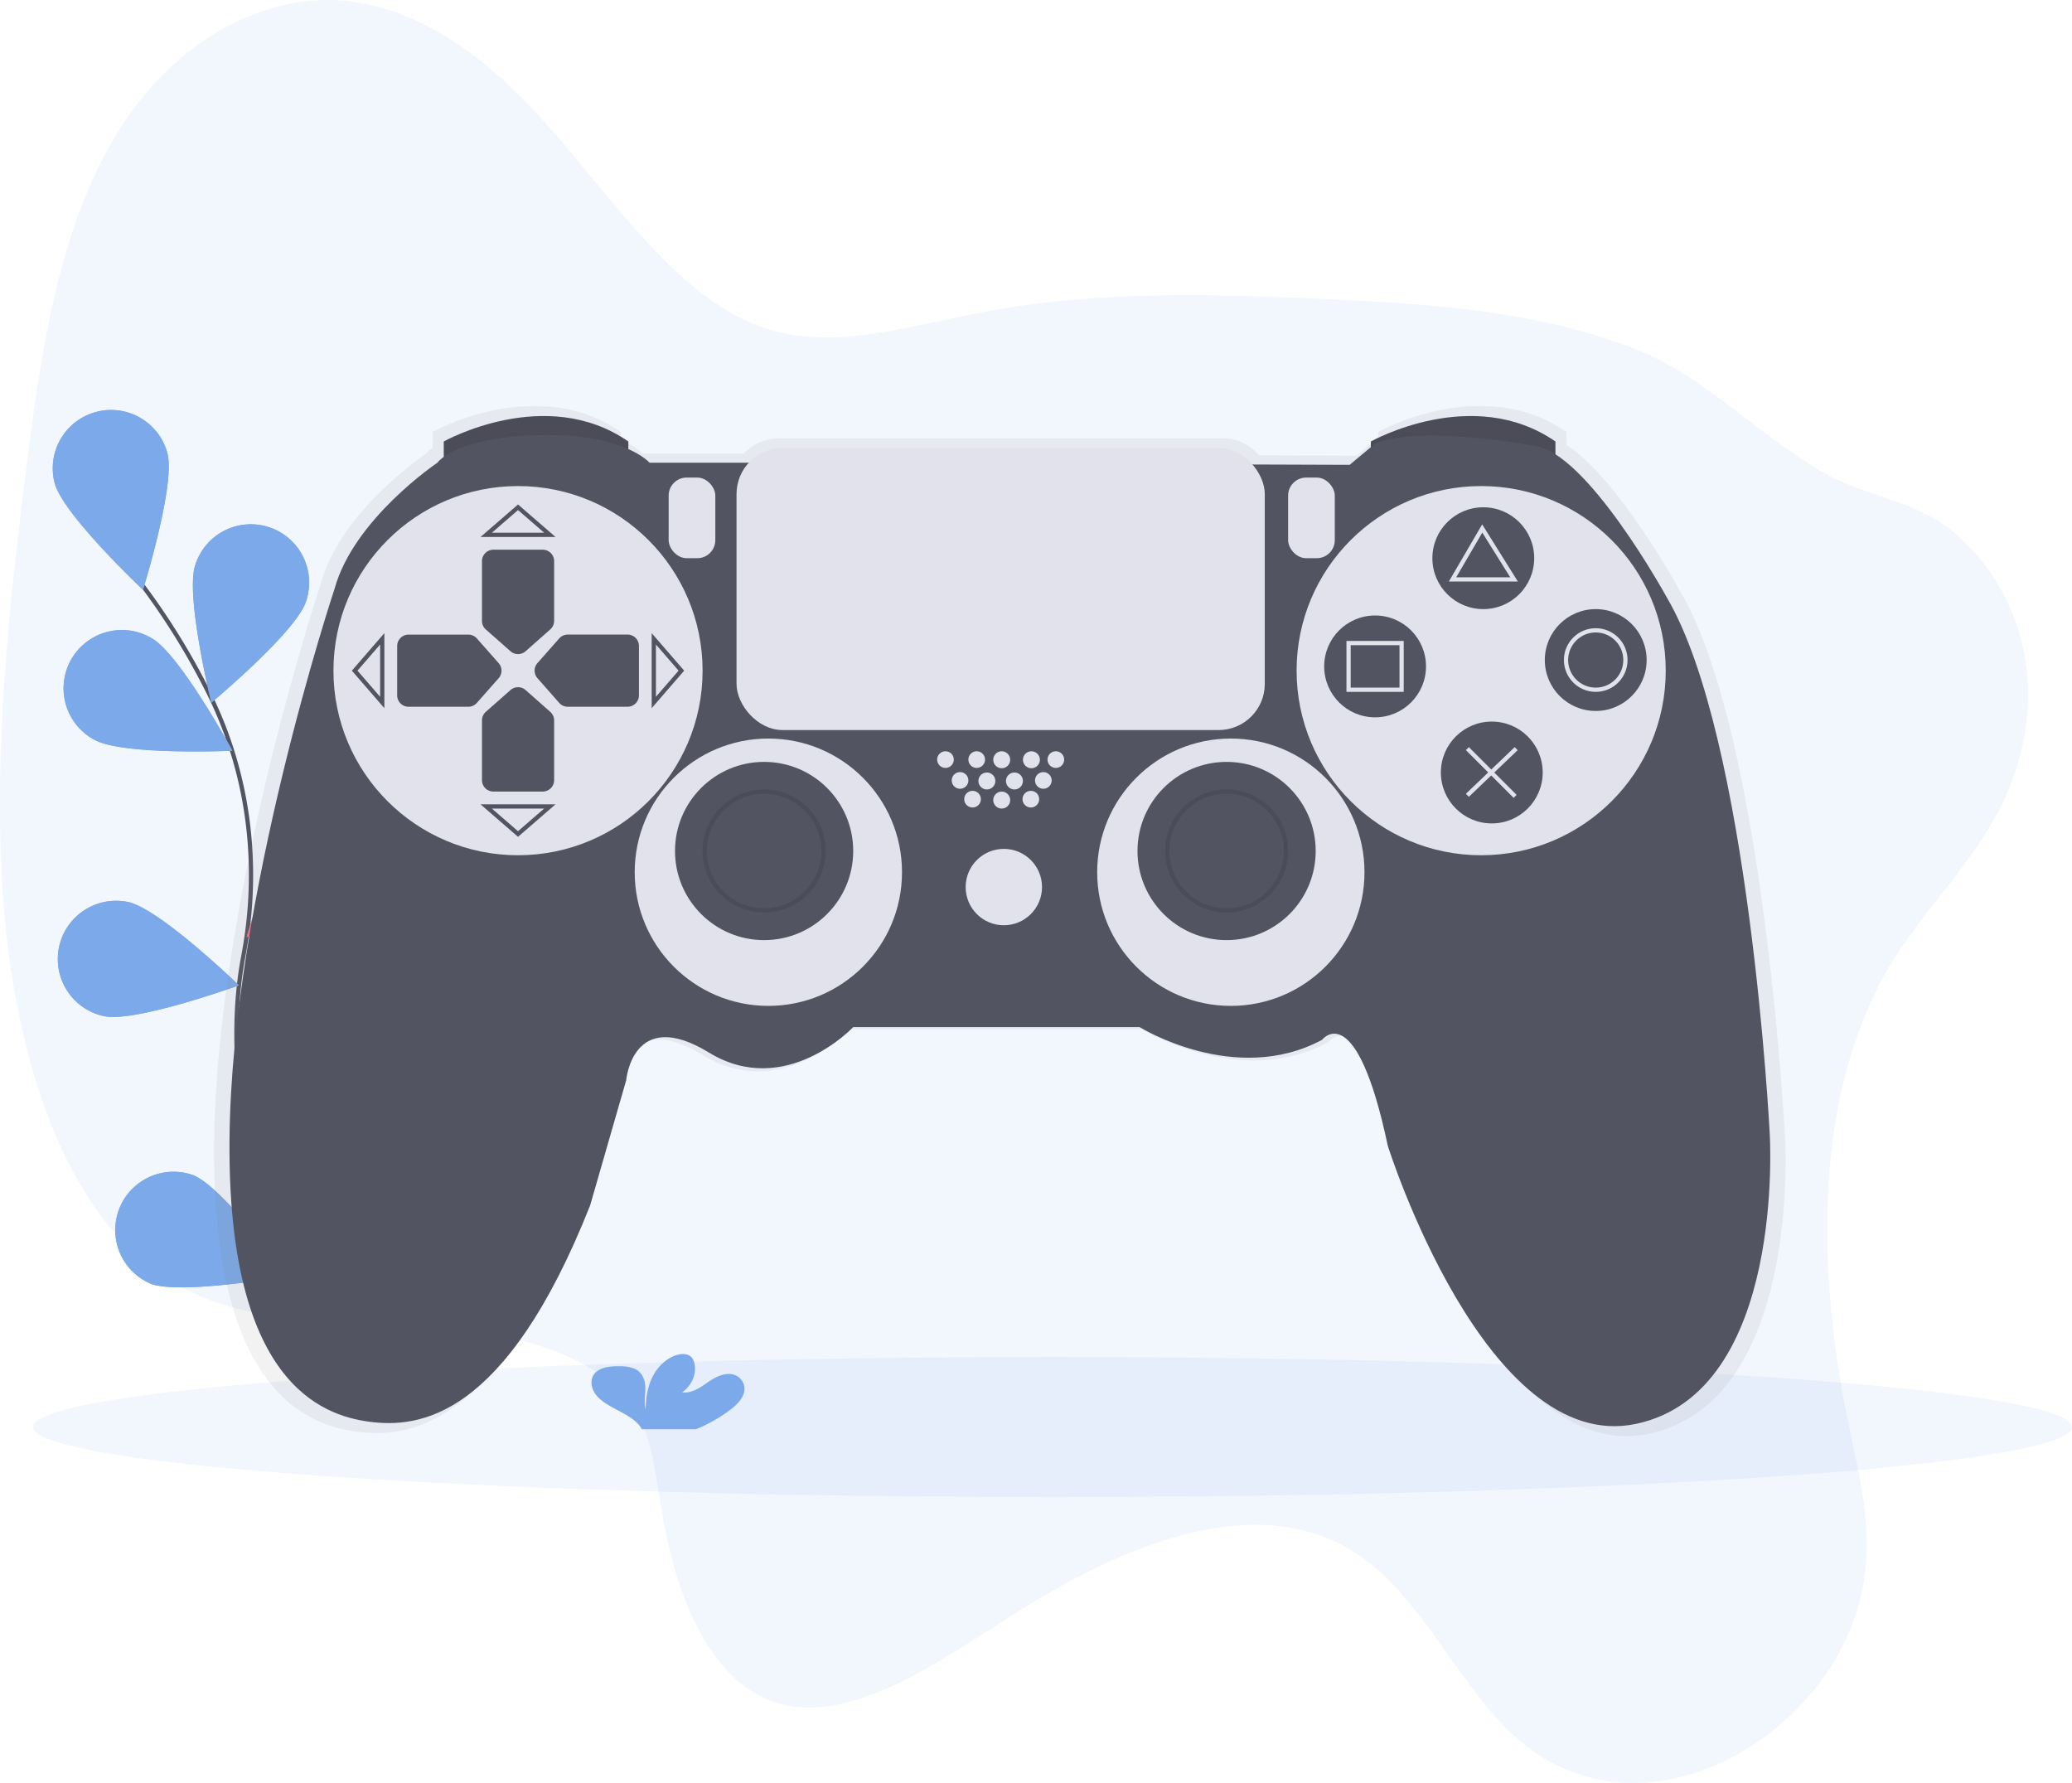 <svg width="976.68" height="840.3" xmlns="http://www.w3.org/2000/svg" xmlns:xlink="http://www.w3.org/1999/xlink">
 <defs>
  <linearGradient y2="-0" x2="0.5" y1="1" x1="0.5" id="40cb4f85-3adc-4f91-8af7-dda2654c63b5">
   <stop stop-opacity="0.25" stop-color="gray" offset="0"/>
   <stop stop-opacity="0.12" stop-color="gray" offset="0.54"/>
   <stop stop-opacity="0.1" stop-color="gray" offset="1"/>
  </linearGradient>
  <linearGradient xlink:href="#40cb4f85-3adc-4f91-8af7-dda2654c63b5" y2="221.19" x2="582.97" y1="706.75" x1="582.97" id="f74e0c91-e046-415c-8916-3730a2c068f9"/>
 </defs>
 <title>gaming</title>
 <g>
  <title>background</title>
  <rect fill="none" id="canvas_background" height="402" width="582" y="-1" x="-1"/>
 </g>
 <g>
  <title>Layer 1</title>
  <path id="svg_1" opacity="0.1" fill="#7ca9e9" d="m890.34,455.97c-37.95,64.71 -32.78,151.72 -18,220.09c4.94,22.89 10.69,47 5.57,72.88c-6.26,31.6 -27.3,56.75 -48.39,71.31c-38.44,26.55 -81.74,26.74 -112.74,0.5c-26.79,-22.68 -43.93,-62.84 -71.32,-84.27c-45.83,-35.85 -110.08,-12.18 -166.21,23.41c-39.71,25.18 -83.48,56.95 -119.38,40.25c-25.26,-11.75 -40.48,-46.09 -47.16,-83.67c-3.23,-18.14 -5,-38 -12.95,-51.71c-4.73,-8.15 -11.34,-13.53 -18.21,-17.91c-62.77,-40 -149.46,-3.61 -209.85,-49.08c-40.79,-30.71 -63.06,-95.42 -69.43,-165s1.45,-144.33 10.86,-218c6.69,-52.33 15.46,-108.4 41.74,-151.41c27.8,-45.5 70.64,-66.46 107.44,-63s68.34,28 95.35,58.18c33.75,37.74 63.91,86.2 108.32,97.67c30.25,7.81 63.66,-2.67 96.08,-8.89c54.19,-10.4 107.39,-8.86 160.2,-6.5c50.56,2.26 101.41,5.34 148.2,23.55c33.11,12.89 58.17,40.64 89,58.38c20.07,11.56 42.95,12.6 61.55,28.19c22.92,19.21 42.37,55.15 32.14,101.3c-9.73,43.91 -42.63,69.38 -62.81,103.73z"/>
  <path id="svg_2" stroke-width="2" stroke-miterlimit="10" stroke="#535461" fill="none" d="m162.75,659.98s-66.72,-110.51 -48,-209.67c7.87,-41.62 2.81,-84.68 -15.86,-122.7a329,329 0 0 0 -31.43,-51.3"/>
  <path id="svg_3" fill="#7ca9e9" d="m78.94,213.76c3.85,14.68 -11.55,64.22 -11.55,64.22s-37.75,-35.59 -41.61,-50.27a27.48,27.48 0 0 1 53.16,-14l0,0.05z"/>
  <path id="svg_4" fill="#7ca9e9" d="m144.22,283.54c-4.74,14.42 -44.6,47.63 -44.6,47.63s-12.35,-50.39 -7.6,-64.81a27.48,27.48 0 1 1 52.2,17.18z"/>
  <path id="svg_5" fill="#7ca9e9" d="m178.77,422.99c-11.37,10 -62.55,18.6 -62.55,18.6s14.78,-49.73 26.15,-59.78a27.48,27.48 0 0 1 36.39,41.18l0.01,0z"/>
  <path id="svg_6" fill="#7ca9e9" d="m181.16,534.39c-9.51,11.83 -58.5,28.9 -58.5,28.9s6.16,-51.52 15.67,-63.34a27.48,27.48 0 0 1 42.83,34.44z"/>
  <path id="svg_7" fill="#7ca9e9" d="m44.56,348.66c13.21,7.46 65,5.18 65,5.18s-24.8,-45.57 -38,-53a27.48,27.48 0 1 0 -27,47.85l0,-0.03z"/>
  <path id="svg_8" fill="#7ca9e9" d="m49,478.91c14.84,3.17 63.62,-14.52 63.62,-14.52s-37.28,-36.06 -52.15,-39.24a27.48,27.48 0 0 0 -11.47,53.75l0,0.01z"/>
  <path id="svg_9" fill="#7ca9e9" d="m70.69,604.91c14.09,5.63 65.16,-3.56 65.16,-3.56s-30.67,-41.85 -44.76,-47.48a27.48,27.48 0 0 0 -20.39,51l-0.01,0.04z"/>
  <path id="svg_10" fill="#7ca9e9" d="m78.94,213.76c3.85,14.68 -11.55,64.22 -11.55,64.22s-37.75,-35.59 -41.61,-50.27a27.48,27.48 0 0 1 53.16,-14l0,0.05z"/>
  <path id="svg_11" fill="#7ca9e9" d="m144.22,283.54c-4.74,14.42 -44.6,47.63 -44.6,47.63s-12.35,-50.39 -7.6,-64.81a27.48,27.48 0 1 1 52.2,17.18z"/>
  <path id="svg_12" fill="#fc6681" d="m178.77,422.99c-11.37,10 -62.55,18.6 -62.55,18.6s14.78,-49.73 26.15,-59.78a27.48,27.48 0 0 1 36.39,41.18l0.01,0z"/>
  <path id="svg_13" fill="#fc6681" d="m181.16,534.39c-9.51,11.83 -58.5,28.9 -58.5,28.9s6.16,-51.52 15.67,-63.34a27.48,27.48 0 0 1 42.83,34.44z"/>
  <path id="svg_14" fill="#7ca9e9" d="m44.56,348.66c13.21,7.46 65,5.18 65,5.18s-24.8,-45.57 -38,-53a27.48,27.48 0 1 0 -27,47.85l0,-0.03z"/>
  <path id="svg_15" fill="#7ca9e9" d="m49,478.91c14.84,3.17 63.62,-14.52 63.62,-14.52s-37.28,-36.06 -52.15,-39.24a27.48,27.48 0 0 0 -11.47,53.75l0,0.01z"/>
  <path id="svg_16" fill="#7ca9e9" d="m70.69,604.91c14.09,5.63 65.16,-3.56 65.16,-3.56s-30.67,-41.85 -44.76,-47.48a27.48,27.48 0 0 0 -20.39,51l-0.01,0.04z"/>
  <ellipse id="svg_17" opacity="0.1" fill="#7ca9e9" ry="33" rx="480.5" cy="672.58" cx="496.18"/>
  <path id="svg_22" fill="url(#f74e0c91-e046-415c-8916-3730a2c068f9)" d="m841.4,536.07s-9.69,-190.21 -49.47,-257.53c0,0 -29.17,-53.28 -53.55,-68.82l0,-6.14c-39.78,-27.54 -88.73,0 -88.73,0l0,2.72l-10.2,8.5l-45.93,-0.16a22.13,22.13 0 0 0 -17.05,-8l-209.58,0a22.12,22.12 0 0 0 -16.3,7.14l-47.7,0s-2.81,-3.27 -10.2,-6.56l0,-3.64c-39.78,-27.54 -88.73,0 -88.73,0l0,7.39a13.1,13.1 0 0 0 -3.06,2.81s-40.29,27 -49.47,60.68c0,0 -49.47,148.4 -50.49,264.67s43.86,132.59 67.31,135.65s65.27,-1 106.07,-104l17.34,-60.17s3.06,-35.7 39.78,-13.26s69.35,-12.24 69.35,-12.24l137.7,0s45.85,28.52 87.71,6.04c0,0 16.32,-21.42 31.62,51c0,0 46.92,148.91 119.33,133.61s64.25,-139.69 64.25,-139.69z"/>
  <path id="svg_23" fill="#535461" d="m209.18,219.08l0,-11s48,-27 87,0l0,10l-87,1z"/>
  <path id="svg_24" fill="#535461" d="m646.18,219.08l0,-11s48,-27 87,0l0,10l-87,1z"/>
  <path id="svg_25" opacity="0.1" d="m209.18,219.08l0,-11s48,-27 87,0l0,10l-87,1z"/>
  <path id="svg_26" opacity="0.1" d="m646.18,219.08l0,-11s48,-27 87,0l0,10l-87,1z"/>
  <path id="svg_27" fill="#535461" d="m353.18,218.08l-47,0s-12,-14 -52,-13s-48,13 -48,13s-39.5,26.5 -48.5,59.5c0,0 -48.5,145.5 -49.5,259.5s43,130 66,133s64,-1 104,-102l17,-59s3,-35 39,-13s68,-12 68,-12l135,0s45,28 86,6c0,0 16,-21 31,50c0,0 46,146 117,131s63,-137 63,-137s-9.5,-186.5 -48.5,-252.5c0,0 -37.5,-68.5 -62.5,-71.5c0,0 -54,-10 -75,-1l-12,10l-283,-1z"/>
  <circle id="svg_28" fill="#e2e2ec" r="87" cy="316.08" cx="244.18"/>
  <circle id="svg_29" fill="#e2e2ec" r="87" cy="316.08" cx="698.18"/>
  <path id="svg_30" fill="#535461" d="m259.34,296.68l-11.6,10.26a5.38,5.38 0 0 1 -7.11,0l-11.62,-10.26a5.37,5.37 0 0 1 -1.82,-4l0,-28.23a5.38,5.38 0 0 1 5.38,-5.37l23.25,0a5.37,5.37 0 0 1 5.38,5.38l0,28.2a5.37,5.37 0 0 1 -1.86,4.02z"/>
  <path id="svg_31" fill="#535461" d="m259.34,335.47l-11.6,-10.25a5.38,5.38 0 0 0 -7.11,0l-11.62,10.26a5.37,5.37 0 0 0 -1.82,4l0,28.2a5.37,5.37 0 0 0 5.38,5.38l23.25,0a5.37,5.37 0 0 0 5.38,-5.37l0,-28.2a5.37,5.37 0 0 0 -1.86,-4.02z"/>
  <path id="svg_32" fill="#535461" d="m224.79,331.26l10.26,-11.62a5.38,5.38 0 0 0 0,-7.11l-10.26,-11.62a5.38,5.38 0 0 0 -4,-1.82l-28.2,0a5.38,5.38 0 0 0 -5.37,5.38l0,23.25a5.37,5.37 0 0 0 5.38,5.38l28.2,0a5.37,5.37 0 0 0 3.99,-1.84z"/>
  <path id="svg_33" fill="#535461" d="m263.58,331.26l-10.24,-11.63a5.37,5.37 0 0 1 0,-7.11l10.26,-11.62a5.37,5.37 0 0 1 4,-1.82l28.2,0a5.37,5.37 0 0 1 5.38,5.38l0,23.25a5.37,5.37 0 0 1 -5.37,5.38l-28.2,0a5.37,5.37 0 0 1 -4.03,-1.83z"/>
  <polygon id="svg_34" stroke-width="2" stroke-miterlimit="10" stroke="#535461" fill="none" points="229.18 252.08 259.18 252.08 244.18 239.08 229.18 252.08"/>
  <polygon id="svg_35" stroke-width="2" stroke-miterlimit="10" stroke="#535461" fill="none" points="229.18 380.08 259.18 380.08 244.18 393.08 229.18 380.08"/>
  <polygon id="svg_36" stroke-width="2" stroke-miterlimit="10" stroke="#535461" fill="none" points="180.18 301.08 180.18 331.08 167.18 316.08 180.18 301.08"/>
  <polygon id="svg_37" stroke-width="2" stroke-miterlimit="10" stroke="#535461" fill="none" points="308.18 301.08 308.18 331.08 321.18 316.08 308.18 301.08"/>
  <circle id="svg_38" fill="#e2e2ec" r="63" cy="411.08" cx="362.18"/>
  <circle id="svg_39" fill="#535461" r="42" cy="401.08" cx="360.18"/>
  <circle id="svg_40" fill="#e2e2ec" r="63" cy="411.08" cx="580.18"/>
  <circle id="svg_41" fill="#535461" r="42" cy="401.08" cx="578.18"/>
  <circle id="svg_42" opacity="0.1" stroke-width="2" stroke-miterlimit="10" stroke="#000" fill="none" r="28" cy="401.08" cx="360.18"/>
  <circle id="svg_43" opacity="0.1" stroke-width="2" stroke-miterlimit="10" stroke="#000" fill="none" r="28" cy="401.08" cx="578.18"/>
  <circle id="svg_44" fill="#e2e2ec" r="18" cy="418.08" cx="473.18"/>
  <circle id="svg_45" fill="#e2e2ec" r="3.93" cy="358" cx="445.67"/>
  <circle id="svg_46" fill="#e2e2ec" r="3.93" cy="358" cx="460.39"/>
  <circle id="svg_47" fill="#e2e2ec" r="3.93" cy="376.65" cx="458.43"/>
  <circle id="svg_48" fill="#e2e2ec" r="4" cy="377.08" cx="472.18"/>
  <circle id="svg_49" fill="#e2e2ec" r="3.93" cy="376.65" cx="485.91"/>
  <circle id="svg_50" fill="#e2e2ec" r="3.93" cy="367.82" cx="452.54"/>
  <circle id="svg_51" fill="#e2e2ec" r="4" cy="368.08" cx="465.18"/>
  <circle id="svg_52" fill="#e2e2ec" r="4" cy="368.08" cx="478.18"/>
  <circle id="svg_53" fill="#e2e2ec" r="3.93" cy="367.82" cx="491.8"/>
  <circle id="svg_54" fill="#e2e2ec" r="4" cy="358.08" cx="472.18"/>
  <circle id="svg_55" fill="#e2e2ec" r="4" cy="358.08" cx="486.18"/>
  <circle id="svg_56" fill="#e2e2ec" r="3.93" cy="358" cx="497.69"/>
  <rect id="svg_57" fill="#e2e2ec" ry="8.5" rx="8.5" height="38" width="22" y="225.08" x="315.18"/>
  <rect id="svg_58" fill="#e2e2ec" ry="8.5" rx="8.5" height="38" width="22" y="225.08" x="607.18"/>
  <circle id="svg_59" fill="#535461" r="24" cy="263.08" cx="699.18"/>
  <circle id="svg_60" fill="#535461" r="24" cy="314.08" cx="648.18"/>
  <circle id="svg_61" fill="#535461" r="24" cy="311.08" cx="752.18"/>
  <circle id="svg_62" fill="#535461" r="24" cy="364.08" cx="703.18"/>
  <rect id="svg_63" fill="#e2e2ec" ry="21.75" rx="21.75" height="133" width="249" y="211.08" x="347.18"/>
  <polygon id="svg_64" stroke-width="2" stroke-miterlimit="10" stroke="#e2e2ec" fill="none" points="684.68 273.08 698.68 249.08 713.68 273.08 684.68 273.08"/>
  <rect id="svg_65" stroke-width="2" stroke-miterlimit="10" stroke="#e2e2ec" fill="none" height="22" width="25" y="303.08" x="635.68"/>
  <circle id="svg_66" stroke-width="2" stroke-miterlimit="10" stroke="#e2e2ec" fill="none" r="14" cy="311.08" cx="752.18"/>
  <line id="svg_67" stroke-width="2" stroke-miterlimit="10" stroke="#e2e2ec" fill="none" y2="375.33" x2="714.18" y1="352.83" x1="691.68"/>
  <line id="svg_68" stroke-width="2" stroke-miterlimit="10" stroke="#e2e2ec" fill="none" y2="374.83" x2="691.68" y1="352.83" x1="714.68"/>
  <path id="svg_69" fill="#7ca9e9" d="m343.99,664.63c3,-2.29 5.85,-5 6.72,-8.27a7,7 0 0 0 -4.69,-8.42c-4.31,-1.34 -8.91,1.09 -12.41,3.55s-7.49,5.27 -12.06,4.75c4.73,-3.42 7,-9 5.68,-14a5.43,5.43 0 0 0 -1.58,-2.85c-2.39,-2.09 -6.73,-1.19 -9.59,0.45c-9.11,5.23 -11.65,15.32 -11.7,24.41c-0.92,-3.28 -0.14,-6.69 -0.17,-10.06s-1.15,-7.09 -4.63,-8.9a16.55,16.55 0 0 0 -7.06,-1.35c-4.09,-0.12 -8.66,0.21 -11.45,2.66c-3.47,3 -2.57,8.13 0.45,11.47s7.62,5.44 11.85,7.75c3.23,1.76 6.49,3.81 8.47,6.59a6,6 0 0 1 0.63,1.18l25.67,0a73.8,73.8 0 0 0 15.87,-8.96z"/>
  <path id="svg_73" fill="none" d="m804.17,409.68"/>
 </g>
</svg>